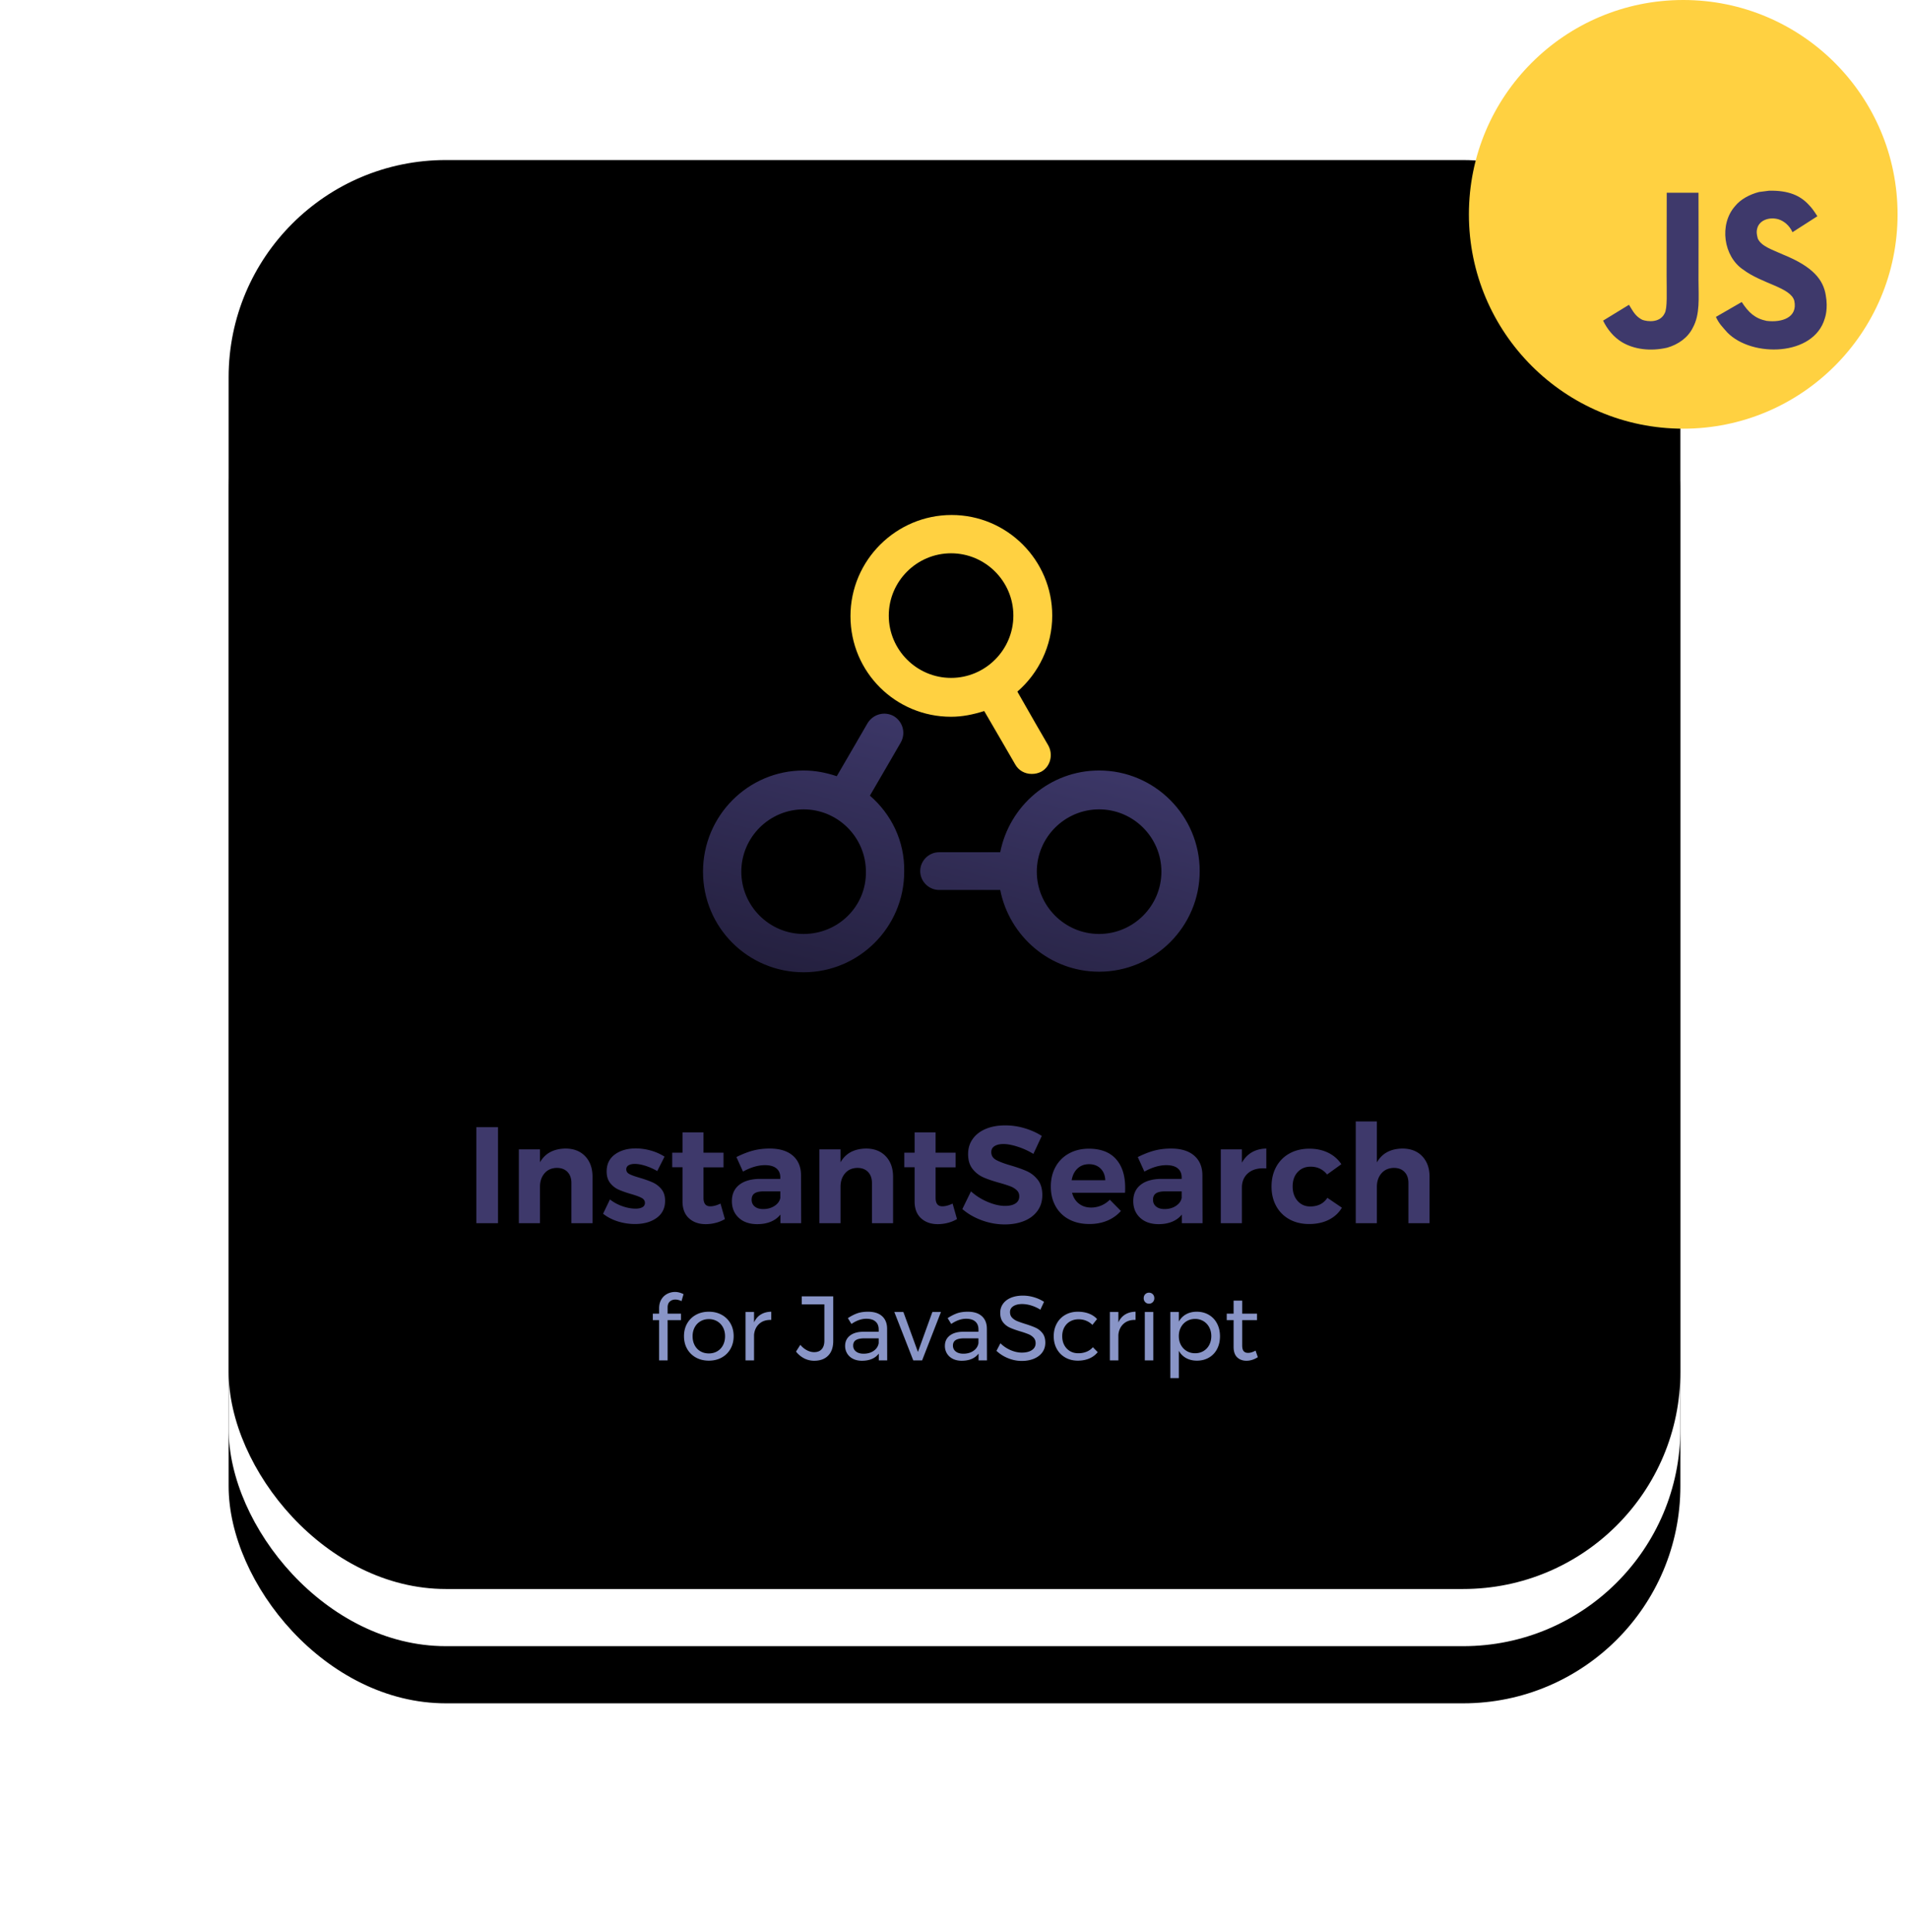 <svg xmlns="http://www.w3.org/2000/svg" width="334" height="338" viewBox="0 0 334 338" xmlns:xlink="http://www.w3.org/1999/xlink"><defs><rect id="b" width="254" height="250" y="38" rx="38"/><filter id="a" width="151.2%" height="152%" x="-25.6%" y="-22%" filterUnits="objectBoundingBox"><feOffset dy="10" in="SourceAlpha" result="shadowOffsetOuter1"/><feGaussianBlur stdDeviation="20" in="shadowOffsetOuter1" result="shadowBlurOuter1"/><feColorMatrix values="0 0 0 0 0.441 0 0 0 0 0.503 0 0 0 0 0.685 0 0 0 0.384 0" in="shadowBlurOuter1"/></filter><filter id="c" width="135.4%" height="136%" x="-17.7%" y="-14%" filterUnits="objectBoundingBox"><feOffset dy="-10" in="SourceAlpha" result="shadowOffsetInner1"/><feComposite in="shadowOffsetInner1" in2="SourceAlpha" operator="arithmetic" k2="-1" k3="1" result="shadowInnerInner1"/><feColorMatrix values="0 0 0 0 0.404 0 0 0 0 0.459 0 0 0 0 0.631 0 0 0 0.06 0" in="shadowInnerInner1"/></filter><linearGradient id="d" x1="21.895%" x2="77.978%" y1="121.561%" y2="8.499%"><stop stop-color="#201C38" offset="0%"/><stop stop-color="#3E396B" offset="100%"/></linearGradient></defs><g fill="none" fill-rule="evenodd" transform="translate(40)"><use fill="#000" filter="url(#a)" xlink:href="#b"/><use fill="#FFF" xlink:href="#b"/><use fill="#000" filter="url(#c)" xlink:href="#b"/><circle cx="254" cy="37" r="35" fill="#3E396B"/><path fill="#FFD141" d="M254.5 75c20.71 0 37.5-16.79 37.5-37.5S275.21 0 254.5 0 217 16.79 217 37.5 233.79 75 254.5 75zm24.94-23.336c-.435-2.71-2.204-4.988-7.444-7.114-1.819-.836-3.848-1.436-4.452-2.814-.215-.803-.244-1.253-.108-1.74.39-1.578 2.272-2.069 3.764-1.619.96.322 1.871 1.063 2.419 2.245 2.566-1.66 2.56-1.65 4.352-2.792-.656-1.018-1.007-1.487-1.436-1.922-1.543-1.725-3.645-2.611-7.007-2.544-.583.075-1.17.152-1.753.225-1.678.426-3.279 1.307-4.216 2.488-2.814 3.193-2.011 8.783 1.414 11.083 3.373 2.532 8.33 3.107 8.963 5.475.616 2.9-2.132 3.838-4.861 3.504-2.011-.418-3.131-1.44-4.34-3.3-2.228 1.288-2.228 1.288-4.516 2.605.542 1.187 1.115 1.725 2.023 2.754 4.307 4.367 15.086 4.153 17.017-2.46.079-.224.6-1.74.182-4.075l-.001.001zm-22.267-17.946h-5.56c0 4.803-.022 9.572-.022 14.376 0 3.057.156 5.861-.34 6.718-.815 1.693-2.922 1.482-3.883 1.155-.978-.482-1.475-1.164-2.051-2.132-.16-.275-.279-.49-.318-.508-1.509.922-3.011 1.848-4.522 2.77.752 1.543 1.86 2.882 3.279 3.752 2.119 1.27 4.967 1.66 7.945.977 1.938-.566 3.611-1.736 4.487-3.514 1.266-2.336.994-5.161.983-8.287.028-5.097 0-10.194 0-15.31l.002.003z"/><g fill-rule="nonzero"><path fill="#FFD141" d="M126.4 125.4c2 0 3.9-.4 5.8-1l3.2 5.5 2.2 3.8c.6 1.1 1.7 1.7 2.9 1.7.6 0 1.1-.1 1.7-.4 1.6-.9 2.1-3 1.2-4.6l-2.2-3.8-3.2-5.6c3.7-3.2 6.1-8 6.1-13.3 0-9.7-7.9-17.6-17.6-17.6-9.7 0-17.7 7.9-17.7 17.7 0 9.8 7.9 17.6 17.6 17.6zm0-28.6c6 0 10.9 4.9 10.9 10.9s-4.9 10.9-10.9 10.9-10.9-4.9-10.9-10.9 4.9-10.9 10.9-10.9z"/><path fill="url(#d)" d="M69.3 44.8c-8.6 0-15.7 6.2-17.3 14.3H41.3c-1.8 0-3.3 1.5-3.3 3.3 0 1.8 1.5 3.3 3.3 3.3H52C53.6 73.8 60.7 80 69.3 80c9.7 0 17.6-7.9 17.6-17.6 0-9.7-7.9-17.6-17.6-17.6zm0 28.6c-6 0-10.9-4.9-10.9-10.9s4.9-10.9 10.9-10.9 10.9 4.9 10.9 10.9-4.9 10.9-10.9 10.9zM29.2 49.2c3.7 3.2 6.1 7.9 6 13.3 0 9.7-7.9 17.6-17.6 17.6C7.9 80.1 0 72.3 0 62.5s7.9-17.7 17.6-17.7c2.1 0 4 .4 5.8 1l3.2-5.5 2.2-3.8c1-1.6 3-2.1 4.6-1.2 1.6 1 2.1 3 1.2 4.6l-2.2 3.8-3.2 5.5zM17.6 73.4c6.1 0 11-4.9 10.9-10.9 0-6-4.9-10.9-10.9-10.9S6.7 56.5 6.7 62.5s4.9 10.9 10.9 10.9z" transform="translate(83 90)"/></g><path fill="#3E396B" d="M43.34 197.2h3.792V214H43.34v-16.8zm19.044 5.088c.856.896 1.284 2.096 1.284 3.6V214h-3.696v-7.032c0-.816-.228-1.46-.684-1.932-.456-.472-1.076-.708-1.86-.708-.912.016-1.632.332-2.16.948-.528.616-.792 1.404-.792 2.364V214H50.78v-12.912h3.696v2.256c.896-1.568 2.384-2.368 4.464-2.4 1.44 0 2.588.448 3.444 1.344zm10.524 1.668c-.688-.216-1.304-.324-1.848-.324-.448 0-.808.08-1.08.24a.783.783 0 0 0-.408.72c0 .352.184.624.552.816.368.192.968.408 1.8.648.912.272 1.664.54 2.256.804a4.207 4.207 0 0 1 1.536 1.176c.432.52.648 1.204.648 2.052 0 1.28-.492 2.276-1.476 2.988-.984.712-2.244 1.068-3.78 1.068a9.949 9.949 0 0 1-3.048-.468c-.976-.312-1.824-.756-2.544-1.332l1.2-2.496a7.57 7.57 0 0 0 2.196 1.188c.808.28 1.572.42 2.292.42.496 0 .892-.084 1.188-.252a.817.817 0 0 0 .444-.756c0-.368-.188-.656-.564-.864-.376-.208-.98-.432-1.812-.672-.88-.256-1.612-.512-2.196-.768a3.915 3.915 0 0 1-1.5-1.164c-.416-.52-.624-1.196-.624-2.028 0-1.28.48-2.272 1.44-2.976.96-.704 2.176-1.056 3.648-1.056.88 0 1.76.124 2.64.372.88.248 1.68.604 2.4 1.068l-1.272 2.52c-.704-.4-1.4-.708-2.088-.924zm13.92 9.324a6.04 6.04 0 0 1-1.596.66 6.977 6.977 0 0 1-1.764.228c-1.2 0-2.176-.344-2.928-1.032-.752-.688-1.128-1.672-1.128-2.952v-5.976h-1.8v-2.544h1.8v-3.552h3.672v3.552h3.504v2.568h-3.504v5.328c0 .992.392 1.488 1.176 1.488.544 0 1.144-.16 1.8-.48l.768 2.712zm9.72.72v-1.512c-.432.544-.992.96-1.68 1.248-.688.288-1.48.432-2.376.432-1.36 0-2.44-.372-3.24-1.116-.8-.744-1.2-1.716-1.2-2.916 0-1.216.428-2.164 1.284-2.844.856-.68 2.068-1.028 3.636-1.044h3.552v-.24c0-.688-.228-1.22-.684-1.596-.456-.376-1.124-.564-2.004-.564-1.2 0-2.48.376-3.84 1.128l-1.152-2.544c1.024-.512 1.984-.888 2.88-1.128.896-.24 1.88-.36 2.952-.36 1.728 0 3.068.408 4.02 1.224.952.816 1.436 1.952 1.452 3.408l.024 8.424h-3.624zm-1.032-3.024c.56-.368.896-.832 1.008-1.392v-1.152H93.62c-.72 0-1.252.116-1.596.348-.344.232-.516.604-.516 1.116 0 .496.18.892.54 1.188.36.296.852.444 1.476.444.768 0 1.432-.184 1.992-.552zm19.452-8.688c.856.896 1.284 2.096 1.284 3.6V214h-3.696v-7.032c0-.816-.228-1.46-.684-1.932-.456-.472-1.076-.708-1.86-.708-.912.016-1.632.332-2.16.948-.528.616-.792 1.404-.792 2.364V214h-3.696v-12.912h3.696v2.256c.896-1.568 2.384-2.368 4.464-2.4 1.44 0 2.588.448 3.444 1.344zm12.468 10.992a6.04 6.04 0 0 1-1.596.66 6.977 6.977 0 0 1-1.764.228c-1.2 0-2.176-.344-2.928-1.032-.752-.688-1.128-1.672-1.128-2.952v-5.976h-1.8v-2.544h1.8v-3.552h3.672v3.552h3.504v2.568h-3.504v5.328c0 .992.392 1.488 1.176 1.488.544 0 1.144-.16 1.8-.48l.768 2.712zm10.62-12.66c-.968-.312-1.796-.468-2.484-.468-.656 0-1.176.12-1.56.36-.384.24-.576.592-.576 1.056 0 .592.276 1.044.828 1.356.552.312 1.404.636 2.556.972 1.152.336 2.1.672 2.844 1.008.744.336 1.38.84 1.908 1.512s.792 1.56.792 2.664c0 1.072-.284 1.996-.852 2.772-.568.776-1.348 1.364-2.34 1.764-.992.4-2.12.6-3.384.6-1.36 0-2.696-.24-4.008-.72-1.312-.48-2.448-1.136-3.408-1.968l1.512-3.096a10.222 10.222 0 0 0 2.928 1.848c1.104.464 2.112.696 3.024.696.784 0 1.396-.144 1.836-.432.44-.288.66-.704.66-1.248 0-.432-.148-.788-.444-1.068a3.4 3.4 0 0 0-1.128-.684 21.855 21.855 0 0 0-1.884-.6c-1.152-.32-2.092-.64-2.82-.96a4.962 4.962 0 0 1-1.884-1.464c-.528-.656-.792-1.528-.792-2.616 0-1.008.272-1.892.816-2.652.544-.76 1.304-1.344 2.28-1.752.976-.408 2.112-.612 3.408-.612a11.8 11.8 0 0 1 3.408.504c1.12.336 2.112.784 2.976 1.344l-1.464 3.144a12.754 12.754 0 0 0-2.748-1.26zm17.184 2.148c1.08 1.2 1.62 2.872 1.62 5.016 0 .384-.008.68-.024.888h-9.264c.208.816.608 1.452 1.2 1.908.592.456 1.304.684 2.136.684.608 0 1.192-.116 1.752-.348a4.632 4.632 0 0 0 1.512-1.02l1.944 1.968a6.534 6.534 0 0 1-2.388 1.692c-.936.392-1.98.588-3.132.588-1.36 0-2.548-.272-3.564-.816a5.725 5.725 0 0 1-2.352-2.304c-.552-.992-.828-2.136-.828-3.432 0-1.312.28-2.468.84-3.468a5.88 5.88 0 0 1 2.352-2.328c1.008-.552 2.16-.828 3.456-.828 2.08 0 3.66.6 4.74 1.8zm-1.86 3.72c-.032-.848-.304-1.528-.816-2.04s-1.192-.768-2.04-.768c-.8 0-1.468.252-2.004.756s-.876 1.188-1.02 2.052h5.88zM166.772 214v-1.512c-.432.544-.992.96-1.68 1.248-.688.288-1.48.432-2.376.432-1.36 0-2.44-.372-3.24-1.116-.8-.744-1.2-1.716-1.2-2.916 0-1.216.428-2.164 1.284-2.844.856-.68 2.068-1.028 3.636-1.044h3.552v-.24c0-.688-.228-1.22-.684-1.596-.456-.376-1.124-.564-2.004-.564-1.2 0-2.48.376-3.84 1.128l-1.152-2.544c1.024-.512 1.984-.888 2.88-1.128.896-.24 1.88-.36 2.952-.36 1.728 0 3.068.408 4.02 1.224.952.816 1.436 1.952 1.452 3.408l.024 8.424h-3.624zm-1.032-3.024c.56-.368.896-.832 1.008-1.392v-1.152h-2.904c-.72 0-1.252.116-1.596.348-.344.232-.516.604-.516 1.116 0 .496.18.892.54 1.188.36.296.852.444 1.476.444.768 0 1.432-.184 1.992-.552zm13.296-9.384c.72-.416 1.56-.632 2.52-.648v3.48a5.06 5.06 0 0 0-.576-.024c-1.136 0-2.036.308-2.7.924-.664.616-.996 1.436-.996 2.46V214h-3.696v-12.912h3.696v2.328c.448-.8 1.032-1.408 1.752-1.824zm10.272 2.52c-.928 0-1.684.316-2.268.948-.584.632-.876 1.468-.876 2.508s.288 1.884.864 2.532c.576.648 1.312.972 2.208.972 1.344 0 2.344-.504 3-1.512l2.544 1.728c-.544.912-1.308 1.616-2.292 2.112-.984.496-2.132.744-3.444.744-1.296 0-2.44-.272-3.432-.816a5.783 5.783 0 0 1-2.316-2.304c-.552-.992-.828-2.136-.828-3.432 0-1.312.276-2.468.828-3.468a5.821 5.821 0 0 1 2.328-2.328c1-.552 2.156-.828 3.468-.828 1.232 0 2.328.236 3.288.708a5.776 5.776 0 0 1 2.304 2.004l-2.496 1.8c-.736-.912-1.696-1.368-2.88-1.368zm19.524-1.824c.856.896 1.284 2.096 1.284 3.6V214h-3.696v-7.032c0-.816-.228-1.46-.684-1.932-.456-.472-1.076-.708-1.86-.708-.912.016-1.636.332-2.172.948-.536.616-.804 1.404-.804 2.364V214h-3.696v-17.808h3.696v7.176c.896-1.584 2.384-2.392 4.464-2.424 1.456 0 2.612.448 3.468 1.344z"/><path fill="#8995C7" d="M77.192 227.712c-.256.235-.384.57-.384 1.008v1.104h2.336v1.136h-2.336V238H75.32v-7.04h-1.104v-1.136h1.104v-.912c0-.619.13-1.144.392-1.576a2.554 2.554 0 0 1 1.032-.976 2.974 2.974 0 0 1 1.376-.328c.47 0 .96.128 1.472.384l-.352 1.216c-.384-.181-.747-.272-1.088-.272-.384 0-.704.117-.96.352zm9.08 2.32a3.913 3.913 0 0 1 1.536 1.512c.368.645.552 1.384.552 2.216 0 .832-.184 1.573-.552 2.224a3.898 3.898 0 0 1-1.536 1.52c-.656.363-1.405.544-2.248.544-.853 0-1.608-.181-2.264-.544a3.913 3.913 0 0 1-1.536-1.512c-.368-.645-.552-1.39-.552-2.232 0-.832.184-1.57.552-2.216.368-.645.88-1.15 1.536-1.512.656-.363 1.41-.544 2.264-.544.843 0 1.592.181 2.248.544zm-3.728 1.136c-.432.256-.768.61-1.008 1.064-.24.453-.36.968-.36 1.544 0 .587.12 1.11.36 1.568.24.459.576.813 1.008 1.064.432.25.925.376 1.48.376.544 0 1.032-.125 1.464-.376.432-.25.768-.605 1.008-1.064.24-.459.36-.981.36-1.568 0-.576-.12-1.09-.36-1.544a2.654 2.654 0 0 0-1.008-1.064 2.817 2.817 0 0 0-1.464-.384c-.555 0-1.048.128-1.48.384zm10.568-1.192c.512-.315 1.12-.477 1.824-.488v1.44c-.864-.032-1.563.192-2.096.672-.533.48-.837 1.125-.912 1.936V238H90.44v-8.464h1.488v1.824c.277-.608.672-1.07 1.184-1.384zm11.792 7.184c-.587.603-1.403.904-2.448.904a3.82 3.82 0 0 1-1.76-.416 4.297 4.297 0 0 1-1.424-1.184l.752-1.184c.352.416.739.733 1.16.952.421.219.84.328 1.256.328.576 0 1.019-.173 1.328-.52.31-.347.464-.84.464-1.48v-6.352h-3.952V226.8h5.504v7.808c0 1.099-.293 1.95-.88 2.552zm8.848.84v-1.184c-.63.832-1.616 1.248-2.96 1.248-.587 0-1.101-.112-1.544-.336a2.473 2.473 0 0 1-1.024-.928 2.505 2.505 0 0 1-.36-1.328c0-.757.28-1.357.84-1.8.56-.443 1.341-.67 2.344-.68h2.688v-.4c0-.597-.184-1.059-.552-1.384-.368-.325-.904-.488-1.608-.488-.853 0-1.723.304-2.608.912l-.624-1.024c.608-.395 1.17-.68 1.688-.856.517-.176 1.133-.264 1.848-.264 1.056 0 1.872.259 2.448.776.576.517.87 1.24.88 2.168l.016 5.568h-1.472zm-.888-1.672c.485-.336.776-.781.872-1.336v-.848h-2.48c-.672 0-1.17.101-1.496.304-.325.203-.488.523-.488.96 0 .437.165.784.496 1.04.33.256.773.384 1.328.384.693 0 1.283-.168 1.768-.504zm3.608-6.792h1.584l2.544 6.992 2.528-6.992h1.504L121.336 238h-1.552l-3.312-8.464zM131.208 238v-1.184c-.63.832-1.616 1.248-2.96 1.248-.587 0-1.101-.112-1.544-.336a2.473 2.473 0 0 1-1.024-.928 2.505 2.505 0 0 1-.36-1.328c0-.757.28-1.357.84-1.8.56-.443 1.341-.67 2.344-.68h2.688v-.4c0-.597-.184-1.059-.552-1.384-.368-.325-.904-.488-1.608-.488-.853 0-1.723.304-2.608.912l-.624-1.024c.608-.395 1.17-.68 1.688-.856.517-.176 1.133-.264 1.848-.264 1.056 0 1.872.259 2.448.776.576.517.87 1.24.88 2.168l.016 5.568h-1.472zm-.888-1.672c.485-.336.776-.781.872-1.336v-.848h-2.48c-.672 0-1.17.101-1.496.304-.325.203-.488.523-.488.96 0 .437.165.784.496 1.04.33.256.773.384 1.328.384.693 0 1.283-.168 1.768-.504zm10.08-7.936a5.487 5.487 0 0 0-1.544-.248c-.65 0-1.17.125-1.56.376-.39.25-.584.595-.584 1.032 0 .395.117.717.352.968.235.25.523.448.864.592.341.144.816.312 1.424.504.757.235 1.37.459 1.84.672.47.213.87.53 1.2.952.33.421.496.979.496 1.672 0 .64-.173 1.2-.52 1.68-.347.48-.832.85-1.456 1.112-.624.261-1.341.392-2.152.392-.821 0-1.621-.16-2.4-.48a6.508 6.508 0 0 1-2.016-1.28l.688-1.328a5.777 5.777 0 0 0 1.8 1.208c.667.283 1.315.424 1.944.424.747 0 1.336-.147 1.768-.44.432-.293.648-.69.648-1.192 0-.395-.117-.72-.352-.976a2.482 2.482 0 0 0-.888-.608 15.11 15.11 0 0 0-1.448-.496c-.747-.224-1.355-.443-1.824-.656a3.15 3.15 0 0 1-1.192-.944c-.325-.416-.488-.965-.488-1.648 0-.597.165-1.125.496-1.584.33-.459.795-.81 1.392-1.056.597-.245 1.29-.368 2.08-.368.672 0 1.33.099 1.976.296a6.62 6.62 0 0 1 1.72.792l-.64 1.376a6.443 6.443 0 0 0-1.624-.744zm8.312 2.424c-.555 0-1.048.123-1.48.368-.432.245-.77.592-1.016 1.04-.245.448-.368.965-.368 1.552 0 .587.12 1.104.36 1.552.24.448.57.797.992 1.048.421.25.904.376 1.448.376a3.81 3.81 0 0 0 1.472-.272c.437-.181.8-.443 1.088-.784l.848.864c-.384.48-.872.848-1.464 1.104-.592.256-1.261.384-2.008.384-.821 0-1.552-.181-2.192-.544a3.847 3.847 0 0 1-1.496-1.512c-.357-.645-.536-1.384-.536-2.216 0-.832.179-1.573.536-2.224a3.833 3.833 0 0 1 1.496-1.52c.64-.363 1.37-.544 2.192-.544.715 0 1.357.11 1.928.328a3.73 3.73 0 0 1 1.432.952l-.816 1.024a3.35 3.35 0 0 0-2.416-.976zm8.144-.84c.512-.315 1.12-.477 1.824-.488v1.44c-.864-.032-1.563.192-2.096.672-.533.48-.837 1.125-.912 1.936V238h-1.488v-8.464h1.488v1.824c.277-.608.672-1.07 1.184-1.384zm3.44-.44h1.488V238h-1.488v-8.464zm1.4-3.104c.176.181.264.41.264.688a.948.948 0 0 1-.264.688.887.887 0 0 1-.664.272.887.887 0 0 1-.664-.272.948.948 0 0 1-.264-.688c0-.277.088-.507.264-.688a.887.887 0 0 1 .664-.272c.267 0 .488.09.664.272zm9.8 3.6c.619.363 1.099.87 1.44 1.52.341.65.512 1.397.512 2.24 0 .832-.168 1.57-.504 2.216a3.655 3.655 0 0 1-1.424 1.504c-.613.357-1.315.536-2.104.536-.715 0-1.344-.15-1.888-.448a3.213 3.213 0 0 1-1.28-1.28v4.784h-1.488v-11.568h1.488v1.68c.31-.555.733-.981 1.272-1.28.539-.299 1.16-.448 1.864-.448.79 0 1.493.181 2.112.544zm-.936 6.336a2.642 2.642 0 0 0 1.008-1.072c.24-.459.36-.976.36-1.552 0-.565-.123-1.077-.368-1.536a2.714 2.714 0 0 0-1.008-1.072 2.775 2.775 0 0 0-1.456-.384c-.544 0-1.032.128-1.464.384-.432.256-.77.613-1.016 1.072-.245.459-.368.97-.368 1.536 0 .587.123 1.107.368 1.56a2.71 2.71 0 0 0 1.016 1.064c.432.256.92.384 1.464.384.544 0 1.032-.128 1.464-.384zm9.512 1.072c-.65.416-1.312.624-1.984.624-.672 0-1.216-.2-1.632-.6-.416-.4-.624-1.005-.624-1.816v-4.688h-1.2v-1.136h1.2v-2.272h1.504v2.272h2.592v1.136h-2.592v4.416c0 .47.085.805.256 1.008.17.203.427.304.768.304.405 0 .843-.133 1.312-.4l.4 1.152z"/></g></svg>
